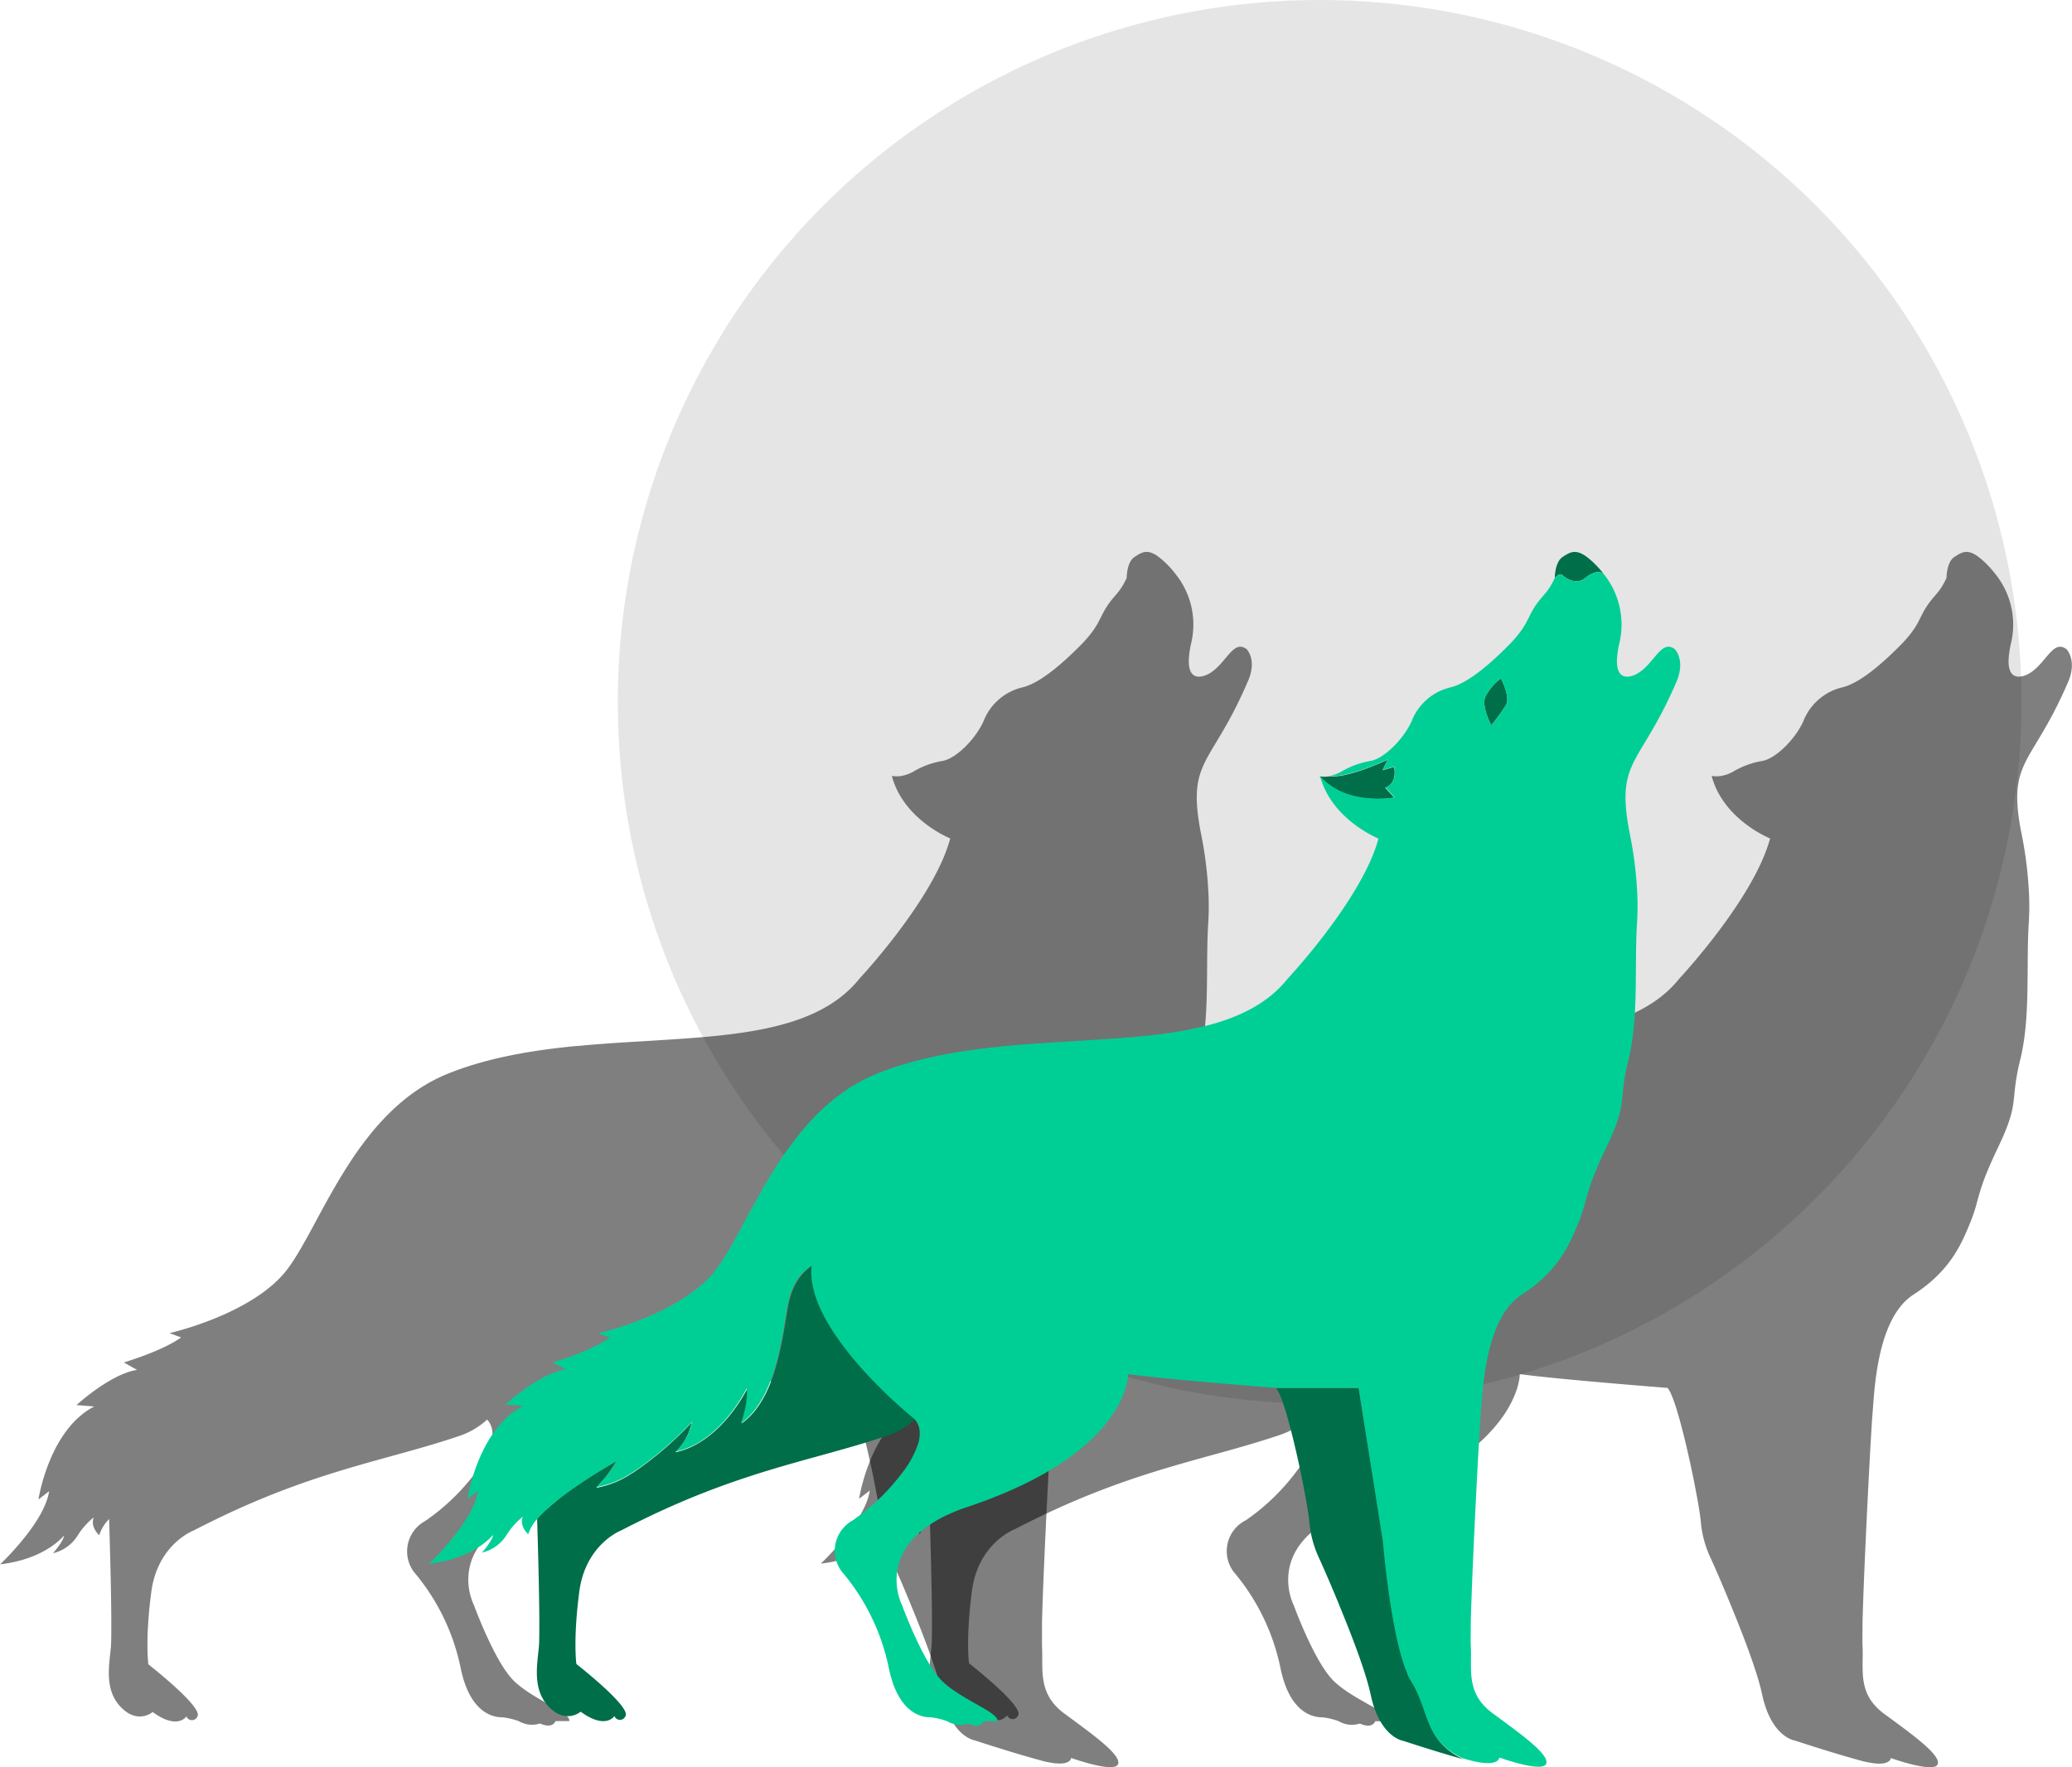 <svg id="OBJECT" xmlns="http://www.w3.org/2000/svg" viewBox="0 0 451.23 384.81"><defs><style>.cls-2{opacity:.5}.cls-3{fill:#006e48}</style></defs><circle cx="287.39" cy="152.85" r="152.85" style="opacity:.5;fill:#ccc"/><path class="cls-2" d="M474.43 169.06c-3-2.31-4.47 3.28-8.32 5.38-.76.41-4.79 2.27-4.25-3.8a21.28 21.28 0 0 1 .48-2.91 17.56 17.56 0 0 0-3.28-14.89l-.08-.1s0-.05-.07-.08a20.45 20.45 0 0 0-3.07-3.24c-2.86-2.45-4.2-1.54-5.87-.43s-1.68 4.55-1.68 4.55c-1.6 3.42-2.58 3.56-4.33 6.22-.84 1.29-1.3 2.41-2 3.7a19.9 19.9 0 0 1-1.67 2.45 28.46 28.46 0 0 1-2.26 2.5c-3.41 3.42-8.45 8-12.44 8.95a12.09 12.09 0 0 0-8.46 7.34c-1.68 3.78-5.8 8-8.81 8.66a18.39 18.39 0 0 0-6.56 2.39 8.23 8.23 0 0 1-2.5.89 5.94 5.94 0 0 1-2.12 0c2.53 9.57 12.73 13.62 12.73 13.62-3.51 13.14-19.71 30.46-19.71 30.46-7.3 9.17-20.19 11.66-35 12.88-3.82.31-7.77.55-11.78.8-4.14.24-8.36.5-12.57.86l-2 .19h-.11c-9.5.92-19 2.48-27.59 5.85-7 2.72-12.45 7.42-16.94 12.83a73.41 73.41 0 0 0-5.28 7.27l-.06.1c-5.53 8.6-9.37 17.53-13.16 22.55-7.44 9.85-25.68 13.94-25.68 13.94l2.52.94c-4 2.93-12.48 5.45-12.48 5.45l2.93 1.47c-5.63.83-12.85 7.34-13.19 7.65l3.87.32c-9.42 4.81-11.94 18.9-12.14 20.14a.66.66 0 0 1 0 .09l2.31-1.78c-1 6.7-10.1 15.38-10.67 15.92 9.75-1.13 13.68-6 13.92-6.27-.11 1.27-2.4 3.85-2.4 3.85a8.62 8.62 0 0 0 5.45-4 16.09 16.09 0 0 1 3.42-3.81c-.77 2.14 1.2 3.81 1.2 3.81a8.86 8.86 0 0 1 2.15-3.52c.12 4.14.44 14.87.47 22 0 2.83 0 5.07-.11 6.08-.41 4.19-1.36 9.33 2.31 13s6.81.94 6.81.94c5.45 4 7.35.95 7.35.95a1.29 1.29 0 0 0 2.41 0c1.25-2-10.7-11.33-10.7-11.33s-.74-5.24.63-15.72 9.23-13.42 9.23-13.42c1.13-.59 2.23-1.16 3.33-1.69 16.55-8.23 29.3-11.62 40.9-14.83 4.59-1.27 9-2.51 13.41-4a17 17 0 0 0 6.29-3.64c1.26 1.39 1.41 3.22.87 5.24a20.82 20.82 0 0 1-3.47 6.43 1 1 0 0 1-.08.11 46.8 46.8 0 0 1-10.82 10.37 7.51 7.51 0 0 0-2.64 11.26 47 47 0 0 1 10.16 20.86c2.21 10.91 8.19 10.8 9.23 10.8a16.15 16.15 0 0 1 3.46.84 5.68 5.68 0 0 0 4.61.52c2.83 1.26 3.36-.52 3.36-.52h3c.42-1.88-7.76-4.62-12-8.7s-8.76-16.56-8.76-16.56a9.55 9.55 0 0 1-.57-1.45c-.95-3-2-10.14 6.31-15.87a28.23 28.23 0 0 1 4-2.29 39.64 39.64 0 0 1 4.49-1.78c35.26-11.79 35-28.93 35-28.93 8.39 1.15 32.18 3 32.18 3 1 1.12 2.33 5.5 3.59 10.59.75 3 1.47 6.29 2.08 9.27.84 4.2 1.46 7.81 1.57 9.29a23.32 23.32 0 0 0 2.19 8s2.42 5.32 5 11.76c2.51 6.15 5.21 13.33 6.18 17.89 2 9.34 7.13 10 7.13 10s7 2.32 13 4l1.52.42a15.8 15.8 0 0 0 1.78.39c4.53.83 4.58-1 4.58-1s9.37 3.36 10.2 1.37-5.66-6.6-11.64-11-4.43-9.71-4.72-14.9c-.05-.84 0-2.57 0-4.91.23-9.4 1.17-28.58 1.76-39 .19-3.27.34-5.69.43-6.68.4-4.75.89-19.46 8-25.15.29-.23.58-.44.88-.64 8-5.14 10.49-11 12.48-15.93 1.5-3.69 1.4-5.26 3.27-10.05.64-1.6 1.49-3.56 2.69-6.08 4.83-10.06 2.52-9.74 4.83-19.08s1.26-20.54 1.88-30.08a56 56 0 0 0 0-6.73 85.79 85.79 0 0 0-1.7-13c-.16-.84-.29-1.63-.41-2.38a36.47 36.47 0 0 1-.41-4.47c-.17-8.94 4.57-10.49 11.09-25.67 2-4.7-.36-7.09-.36-7.09Z" transform="translate(-24.39 -27.67)"/><path class="cls-2" d="M295.9 169.06c-3-2.31-4.47 3.28-8.32 5.38-.77.41-4.79 2.27-4.25-3.8a19.65 19.65 0 0 1 .47-2.91 17.53 17.53 0 0 0-3.28-14.89.86.86 0 0 1-.07-.1l-.07-.08a20.44 20.44 0 0 0-3.08-3.24c-2.86-2.45-4.19-1.54-5.87-.43s-1.68 4.55-1.68 4.55c-1.6 3.42-2.58 3.56-4.32 6.22-.83 1.29-1.3 2.41-2 3.7a19.9 19.9 0 0 1-1.67 2.45 30.47 30.47 0 0 1-2.27 2.5c-3.41 3.42-8.45 8-12.43 8.95a12.08 12.08 0 0 0-8.47 7.34c-1.67 3.78-5.79 8-8.8 8.66a18.51 18.51 0 0 0-6.57 2.39 8.19 8.19 0 0 1-2.49.89 5.92 5.92 0 0 1-2.12 0c2.52 9.57 12.72 13.62 12.72 13.62-3.5 13.14-19.71 30.46-19.71 30.46-7.29 9.17-20.18 11.66-35 12.88-3.81.31-7.76.55-11.77.8-4.14.24-8.36.5-12.57.86l-2 .19H150c-9.5.92-19 2.48-27.59 5.85-7 2.72-12.44 7.42-16.93 12.83a75 75 0 0 0-5.27 7.27.53.53 0 0 0-.06.1c-5.54 8.6-9.37 17.53-13.16 22.55-7.44 9.85-25.68 13.94-25.68 13.94l2.52.94c-4 2.93-12.48 5.45-12.48 5.45l2.89 1.62c-5.62.83-12.85 7.34-13.18 7.65l3.86.32c-9.41 4.81-11.94 18.9-12.14 20.14a.66.66 0 0 1 0 .09l2.31-1.78c-1 6.7-10.1 15.38-10.67 15.92 9.74-1.13 13.67-6 13.92-6.27-.12 1.27-2.4 3.85-2.4 3.85a8.64 8.64 0 0 0 5.45-4 16.21 16.21 0 0 1 3.41-3.81C44 360.28 46 362 46 362a8.86 8.86 0 0 1 2.15-3.52c.13 4.14.45 14.87.48 22 0 2.83 0 5.07-.11 6.08-.42 4.19-1.37 9.33 2.31 13s6.81.94 6.81.94c5.45 4 7.34.95 7.34.95a1.29 1.29 0 0 0 2.41 0c1.26-2-10.69-11.33-10.69-11.33s-.74-5.24.63-15.72 9.22-13.42 9.22-13.42c1.13-.59 2.24-1.16 3.34-1.69 16.54-8.23 29.29-11.62 40.89-14.83 4.6-1.27 9-2.51 13.42-4a17.07 17.07 0 0 0 6.28-3.64c1.26 1.39 1.41 3.22.86 5.24a20.86 20.86 0 0 1-3.48 6.43l-.07.11A47 47 0 0 1 117 358.9a7.52 7.52 0 0 0-2.47 11.1 46.93 46.93 0 0 1 10.17 20.86c2.2 10.91 8.18 10.8 9.22 10.8a16.29 16.29 0 0 1 3.47.84 5.68 5.68 0 0 0 4.61.5c2.83 1.26 3.36-.52 3.36-.52h3c.42-1.88-7.77-4.62-12-8.7s-8.76-16.56-8.76-16.56a9.55 9.55 0 0 1-.57-1.45c-1-3-2-10.14 6.3-15.87a27.82 27.82 0 0 1 4-2.29 39.45 39.45 0 0 1 4.48-1.78c35.27-11.79 35-28.93 35-28.93 8.39 1.15 32.18 3 32.18 3 1 1.12 2.34 5.5 3.59 10.59.76 3 1.48 6.29 2.08 9.27.85 4.2 1.46 7.81 1.57 9.29a23.2 23.2 0 0 0 2.2 8s2.41 5.32 5 11.76c2.51 6.15 5.21 13.33 6.18 17.89 2 9.34 7.13 10 7.13 10s7 2.32 13.05 4l1.52.42a15.8 15.8 0 0 0 1.78.39c4.52.83 4.57-1 4.57-1s9.37 3.36 10.21 1.37-5.66-6.6-11.64-11-4.61-9.65-4.92-14.88v-4.91c.23-9.4 1.18-28.58 1.77-39 .19-3.27.34-5.69.42-6.68.4-4.75.9-19.46 8-25.15.28-.23.58-.44.88-.64 8-5.14 10.48-11 12.48-15.93 1.49-3.69 1.39-5.26 3.27-10.05.64-1.6 1.48-3.56 2.69-6.08 4.82-10.06 2.52-9.74 4.82-19.08s1.26-20.54 1.89-30.08a58.15 58.15 0 0 0 0-6.73 85.79 85.79 0 0 0-1.7-13c-.16-.84-.28-1.63-.4-2.38a34.6 34.6 0 0 1-.41-4.47c-.18-8.94 4.57-10.49 11.08-25.67 2.15-4.7-.2-7.09-.2-7.09Z" transform="translate(-24.39 -27.67)"/><path class="cls-3" d="M370.54 149.42a20.44 20.44 0 0 1 3.08 3.24c-.58-.6-2.06-.71-4 .88s-4.13.14-4.89-.56-1.75.56-1.75.56 0-3.42 1.68-4.55 3.03-1.99 5.88.43ZM351.26 175.42c.1.21 2.07 4 1.12 5.73a42.32 42.32 0 0 1-3.22 4.47s-2.16-4-1.33-6.15a11.31 11.31 0 0 1 3.43-4.05ZM326.05 199.21c.23-.07 2.64-.86 1.93-4.5l-2.51.71 1.09-2.29c-.36.16-8.64 4.08-12.67 3.6a5.94 5.94 0 0 1-2.12 0 11.53 11.53 0 0 0 2 1.83c5.79 4.4 14.25 2.83 14.25 2.83l-2-2.2ZM223.68 336.68l-.07-.06-.09-.07-.11-.08-.36-.3-.21-.18c-4.49-3.77-23-20.19-21.53-32.72a11.23 11.23 0 0 0-4.26 5.3 14.82 14.82 0 0 0-.88 2.88c-.73 3.49-1.38 9.75-3.31 15.52-1.43 4.27-3.56 8.27-6.95 10.68.09-.24 1.65-4.68 1.25-7.64 0 0-5.66 11.83-15.72 13.94a11.81 11.81 0 0 0 3.56-6.49 73.6 73.6 0 0 1-12.77 10.95h-.06a20.31 20.31 0 0 1-7.92 3.27 36.76 36.76 0 0 0 4.25-5.68c-.41.22-12.13 6.76-17.14 12.41.13 4.14.45 14.87.48 22 0 2.83 0 5.07-.11 6.08-.42 4.19-1.36 9.33 2.31 13s6.81.94 6.81.94c5.45 4 7.35.95 7.35.95a1.28 1.28 0 0 0 2.4 0c1.26-2-10.69-11.33-10.69-11.33s-.74-5.24.63-15.72 9.22-13.42 9.22-13.42c1.14-.59 2.24-1.16 3.34-1.69 16.55-8.23 29.3-11.62 40.89-14.83 4.6-1.27 9-2.51 13.42-4a17 17 0 0 0 6.28-3.64ZM331.76 393.75a11.75 11.75 0 0 1-.73-1.38v-.06a.13.13 0 0 0 0-.09q-.17-.37-.33-.78c-3.41-8.62-5-27.88-5-27.88l-1.11-7.06-2.38-14.5-1.91-12h-18c1 1.12 2.33 5.5 3.59 10.59.75 3 1.47 6.29 2.08 9.27.84 4.2 1.46 7.81 1.57 9.29a23.06 23.06 0 0 0 2.19 8s2.42 5.32 5 11.76c2.51 6.15 5.21 13.33 6.18 17.89 2 9.34 7.13 10 7.13 10s7 2.32 13.05 4c-8.63-4.12-7.09-10.34-11.33-17.05Z" transform="translate(-24.39 -27.67)"/><path d="M389.14 169.06c-3-2.31-4.47 3.28-8.32 5.38-.76.41-4.79 2.27-4.25-3.8a19.83 19.83 0 0 1 .48-2.91 17.56 17.56 0 0 0-3.28-14.89l-.08-.1-.07-.08c-.58-.6-2.06-.71-4 .88s-4.13.14-4.89-.56-1.75.56-1.75.56c-1.6 3.42-2.58 3.56-4.33 6.22-.84 1.29-1.3 2.41-2 3.7a19.9 19.9 0 0 1-1.67 2.45 28.46 28.46 0 0 1-2.26 2.5c-3.42 3.42-8.46 8-12.44 8.95a12.07 12.07 0 0 0-8.46 7.34c-1.68 3.78-5.8 8-8.81 8.66a18.39 18.39 0 0 0-6.56 2.39 8.23 8.23 0 0 1-2.5.89c4 .48 12.31-3.44 12.67-3.6l-1.09 2.29 2.51-.71c.71 3.64-1.7 4.43-1.93 4.5l2 2.2s-8.46 1.57-14.25-2.83a11.53 11.53 0 0 1-2-1.83c2.53 9.57 12.73 13.62 12.73 13.62-3.51 13.14-19.72 30.46-19.72 30.46-7.29 9.17-20.18 11.66-35 12.88-3.82.31-7.77.55-11.78.8-4.15.24-8.36.5-12.58.86l-2 .19h-.11c-9.51.92-19 2.48-27.6 5.85-7 2.72-12.44 7.42-16.93 12.83a75 75 0 0 0-5.27 7.27l-.06.1c-5.53 8.6-9.37 17.53-13.16 22.55-7.44 9.85-25.68 13.94-25.68 13.94l2.52.94c-4 2.93-12.48 5.45-12.48 5.45l2.92 1.47c-5.62.83-12.84 7.34-13.18 7.65l3.87.32c-9.42 4.81-11.95 18.9-12.15 20.14a.31.31 0 0 1 0 .09l2.3-1.78c-1 6.7-10.09 15.38-10.66 15.92 9.74-1.13 13.68-6 13.92-6.27-.12 1.27-2.4 3.85-2.4 3.85a8.62 8.62 0 0 0 5.45-4 16.09 16.09 0 0 1 3.42-3.81c-.77 2.14 1.2 3.81 1.2 3.81a8.94 8.94 0 0 1 2.14-3.52c5-5.65 16.73-12.19 17.14-12.41a36.76 36.76 0 0 1-4.39 5.66 20.31 20.31 0 0 0 7.92-3.27h.06a73.6 73.6 0 0 0 12.77-10.95 11.81 11.81 0 0 1-3.56 6.49C181.36 341.81 187 330 187 330c.4 3-1.16 7.4-1.25 7.64 3.39-2.41 5.52-6.41 6.95-10.68 1.93-5.77 2.58-12 3.31-15.52a14.82 14.82 0 0 1 .88-2.88 11.23 11.23 0 0 1 4.26-5.3c-1.47 12.53 17 28.95 21.53 32.72l.21.18.36.3.11.08.09.07.07.06c1.26 1.39 1.41 3.22.87 5.24a20.82 20.82 0 0 1-3.47 6.43 1 1 0 0 1-.08.11 46.8 46.8 0 0 1-10.82 10.37 7.51 7.51 0 0 0-2.24 11.18 47.06 47.06 0 0 1 10.16 20.86c2.21 10.91 8.19 10.8 9.23 10.8a16.32 16.32 0 0 1 3.46.84 5.68 5.68 0 0 0 4.61.52c2.83 1.26 3.36-.52 3.36-.52h3c.42-1.88-7.76-4.62-12-8.7s-8.76-16.56-8.76-16.56a9.55 9.55 0 0 1-.57-1.45c-.95-3-2-10.14 6.31-15.87a28.23 28.23 0 0 1 4-2.29 39.64 39.64 0 0 1 4.49-1.78c35.26-11.79 35-28.93 35-28.93 8.38 1.15 32.18 3 32.18 3h18l1.91 12 2.29 14.49 1.11 7.06s1.6 19.26 5 27.88l.33.78a.13.13 0 0 1 0 .09.21.21 0 0 1 0 .06 11.75 11.75 0 0 0 .73 1.38c4.19 6.71 2.7 12.93 11.41 16.95l1.52.42a15.8 15.8 0 0 0 1.78.39c4.53.83 4.58-1 4.58-1s9.37 3.36 10.2 1.37-5.66-6.6-11.64-11-4.47-9.6-4.78-14.79c-.05-.84 0-2.57 0-4.91.22-9.4 1.17-28.58 1.76-39 .19-3.27.34-5.69.43-6.68.4-4.75.89-19.46 8-25.15.29-.23.58-.44.88-.64 8-5.14 10.48-11 12.48-15.93 1.49-3.69 1.39-5.26 3.27-10.05.64-1.6 1.49-3.56 2.69-6.08 4.83-10.06 2.52-9.74 4.83-19.08s1.25-20.54 1.88-30.08a58.18 58.18 0 0 0 0-6.73 85 85 0 0 0-1.71-13c-.15-.84-.28-1.63-.4-2.38a36.47 36.47 0 0 1-.41-4.47c-.17-8.94 4.57-10.49 11.09-25.67 2.02-4.7-.34-7.09-.34-7.09Zm-36.76 12.09a42.32 42.32 0 0 1-3.22 4.47s-2.16-4-1.33-6.15a11.31 11.31 0 0 1 3.43-4.05c.1.21 2.07 4.03 1.12 5.73Z" transform="translate(-24.39 -27.67)" style="fill:#00cf95"/></svg>
